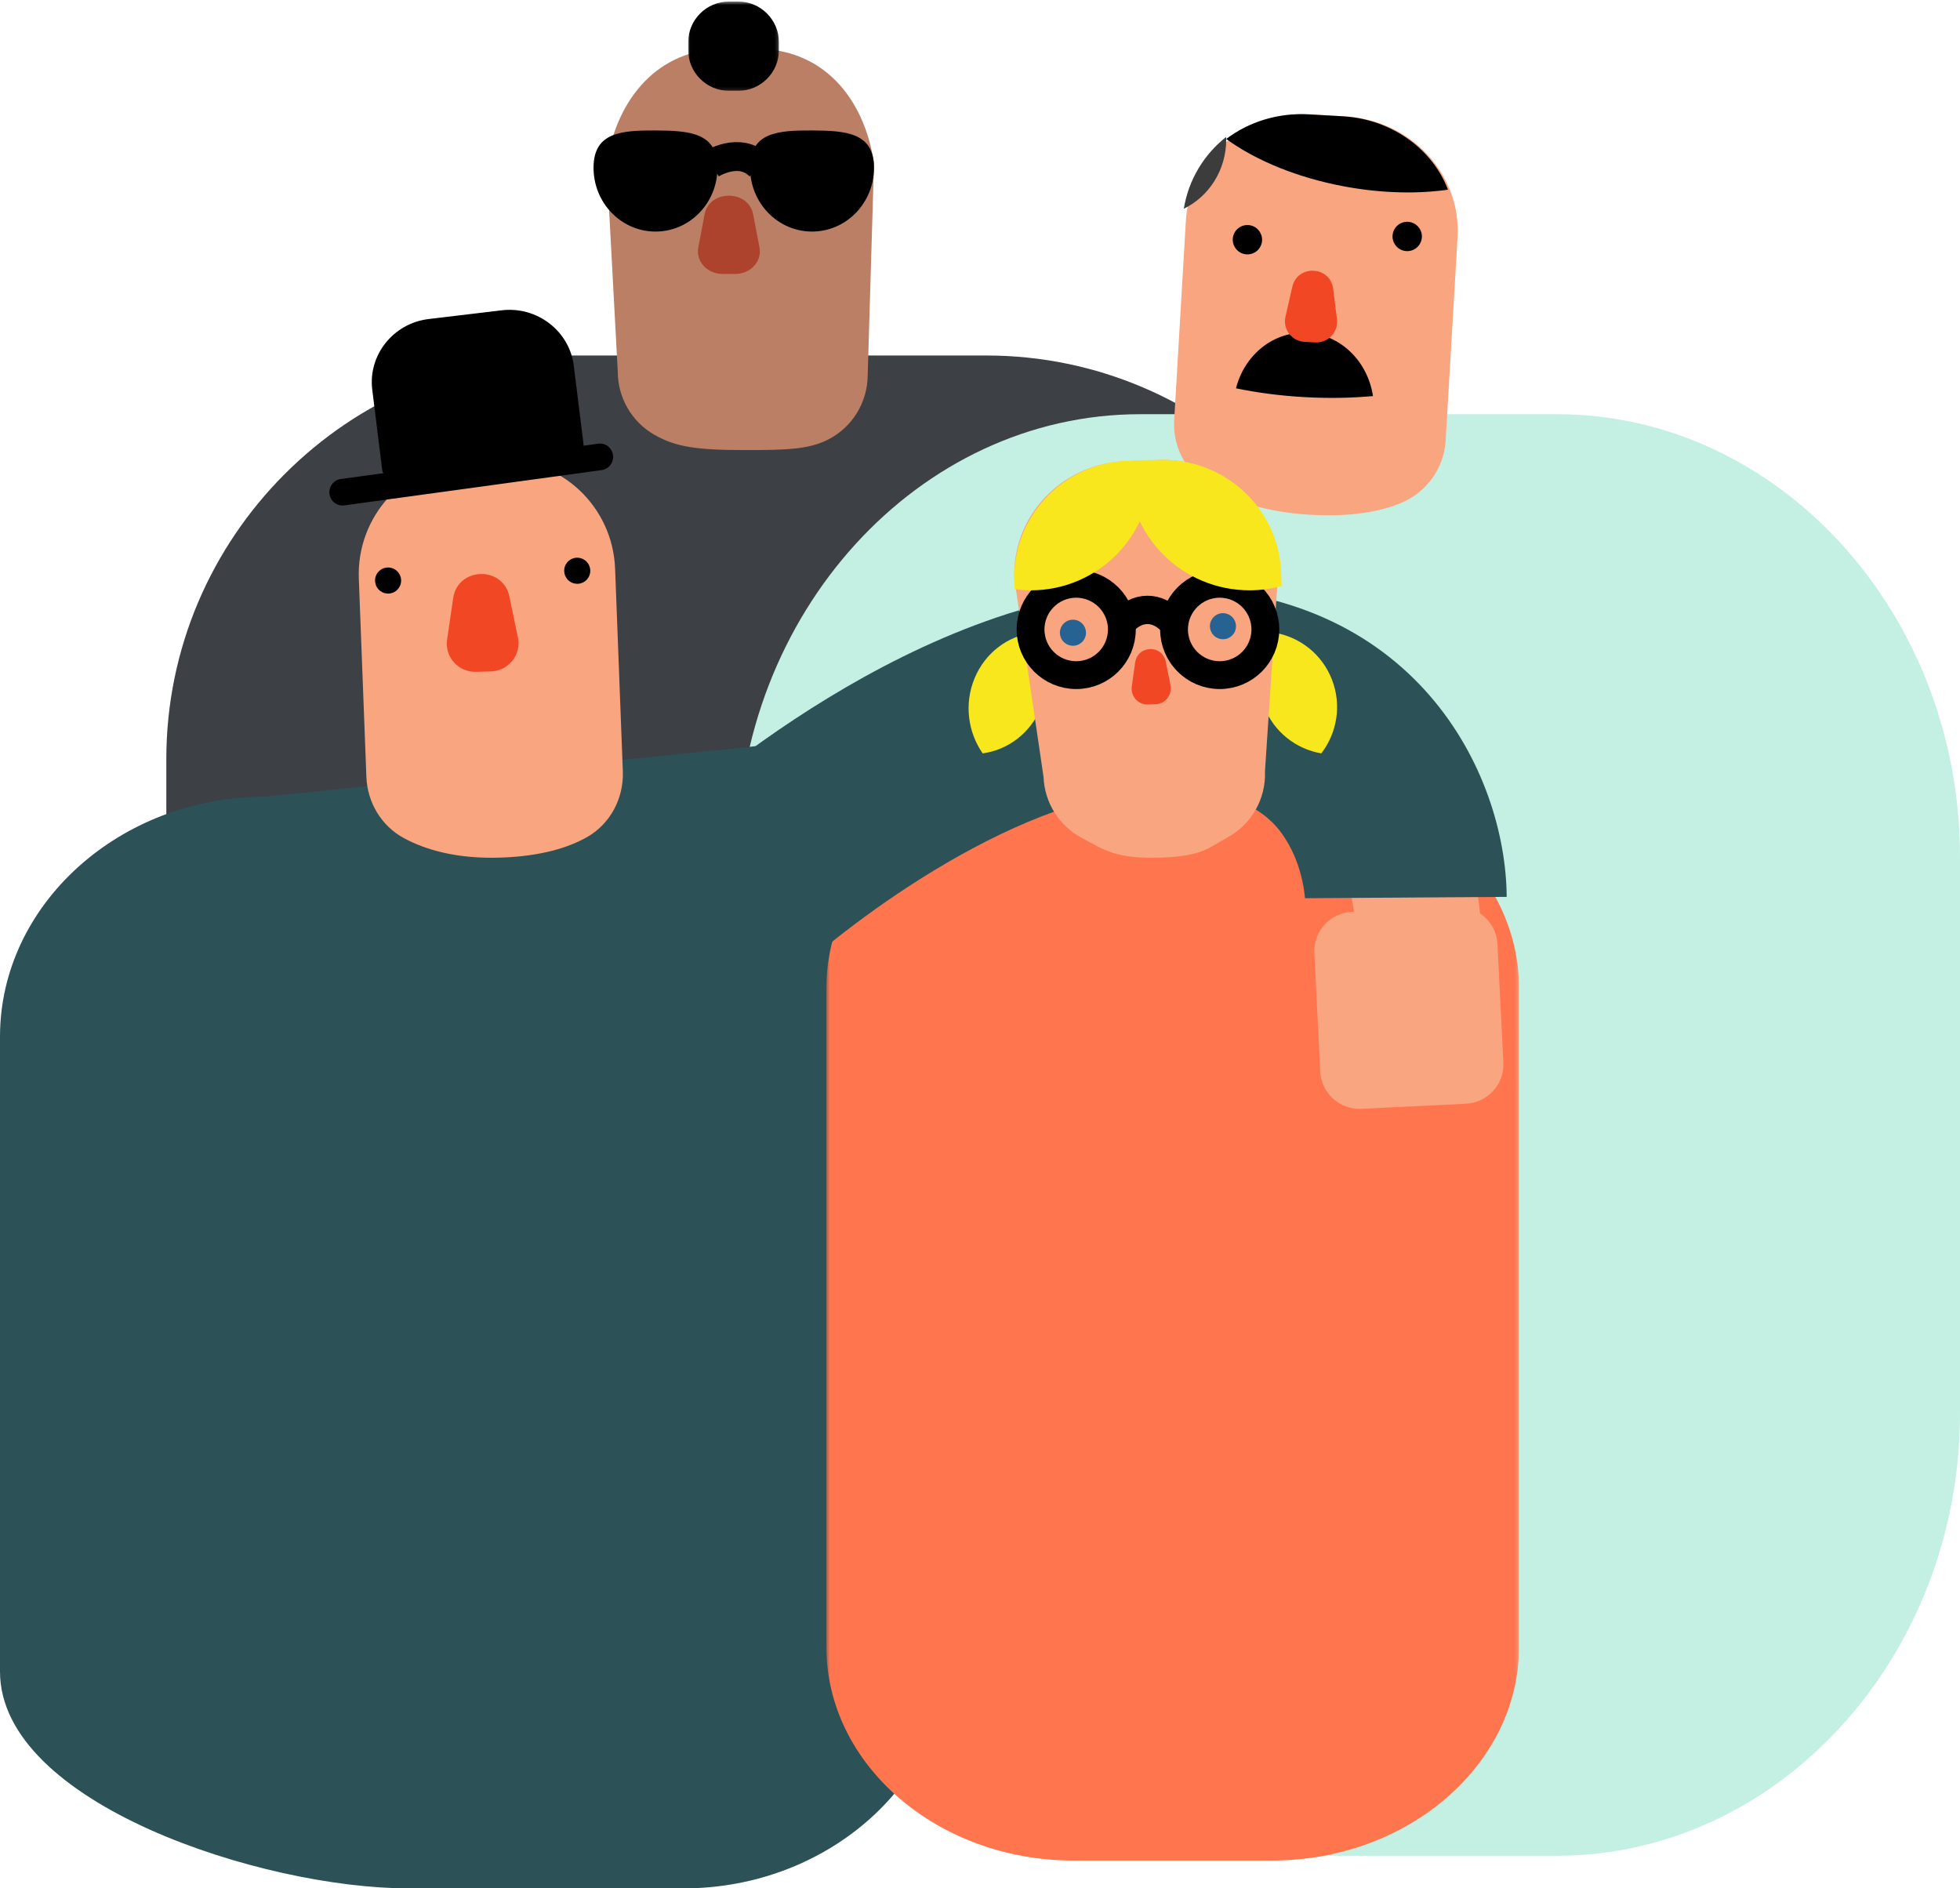 <?xml version="1.0" encoding="UTF-8"?>
<svg width="601px" height="579px" viewBox="0 0 601 579" version="1.1" xmlns="http://www.w3.org/2000/svg" xmlns:xlink="http://www.w3.org/1999/xlink">
    <!-- Generator: Sketch 53.2 (72643) - https://sketchapp.com -->
    <title>Group 81</title>
    <desc>Created with Sketch.</desc>
    <defs>
        <polygon id="path-1" points="0.021 0.47 27.849 0.47 27.849 27.842 0.021 27.842"></polygon>
        <polygon id="path-3" points="0.406 0.465 212.772 0.465 212.772 414 0.406 414"></polygon>
    </defs>
    <g id="Page-1" stroke="none" stroke-width="1" fill="none" fill-rule="evenodd">
        <g id="Group-81" transform="translate(-196, -192)">
            <path d="M370.58,704 C302.611,704 247,648.321 247,580.267 L247,424.733 C247,356.68 302.611,301 370.58,301 L498.42,301 C566.389,301 622,356.68 622,424.733 L622,580.267 C622,648.321 566.389,704 498.42,704 L370.58,704 Z" id="Fill-1" fill-opacity="0.771" fill="#05080E"></path>
            <path d="M462.071,306.884 C462.075,315.278 457.374,323.092 449.706,326.883 C443.777,329.814 437.068,329.995 424.498,330 C409.826,330.005 403.211,329.085 396.604,325.283 C389.625,321.267 385.432,313.866 385.429,305.955 L382,242.042 C385.276,221.797 398.043,207.012 417.848,207.004 L428.126,207 C447.932,206.992 460.873,221.443 464,242.011 L462.071,306.884 Z" id="Fill-3" fill="#BB7F65"></path>
            <path d="M448.48,239.108 C448.292,239.066 448.1,239.036 447.903,239.018 C445.428,238.796 443.241,240.622 443.018,243.097 C442.813,245.376 444.344,247.41 446.52,247.892 C446.708,247.934 446.901,247.964 447.097,247.982 C449.572,248.204 451.759,246.379 451.982,243.903 C452.187,241.625 450.656,239.59 448.48,239.108" id="Fill-5" fill="#000000"></path>
            <path d="M398.48,239.108 C398.293,239.066 398.1,239.036 397.903,239.018 C395.428,238.796 393.241,240.622 393.018,243.097 C392.813,245.376 394.345,247.41 396.52,247.892 C396.708,247.934 396.9,247.964 397.097,247.982 C399.572,248.204 401.759,246.378 401.982,243.903 C402.187,241.625 400.656,239.59 398.48,239.108" id="Fill-7" fill="#000000"></path>
            <g id="Group-11" transform="translate(407, 192)">
                <mask id="mask-2" fill="white">
                    <use xlink:href="#path-1"></use>
                </mask>
                <g id="Clip-10"></g>
                <path d="M15.367,27.842 L12.503,27.842 C5.638,27.842 0.021,22.225 0.021,15.36 L0.021,12.952 C0.021,6.086 5.638,0.469 12.503,0.469 L15.367,0.469 C22.233,0.469 27.849,6.086 27.849,12.952 L27.849,15.36 C27.849,22.225 22.233,27.842 15.367,27.842" id="Fill-9" fill="#000000" mask="url(#mask-2)"></path>
            </g>
            <path d="M412.057,257.724 L410.115,267.896 C409.307,272.127 412.865,276 417.557,276 L421.443,276 C426.136,276 429.693,272.127 428.885,267.896 L426.943,257.724 C425.485,250.092 413.515,250.092 412.057,257.724" id="Fill-12" fill="#AD422D"></path>
            <path d="M416,243.521 C415.952,254.328 407.407,263.049 396.913,263 C386.42,262.95 377.952,254.15 378,243.343 C378.048,232.536 386.557,231.953 397.05,232.002 C407.544,232.052 416.048,232.714 416,243.521" id="Fill-14" fill="#000000"></path>
            <path d="M464,243.521 C463.952,254.329 455.407,263.049 444.913,263 C434.42,262.951 425.952,254.15 426,243.343 C426.048,232.536 434.557,231.953 445.051,232.002 C455.544,232.052 464.048,232.714 464,243.521" id="Fill-16" fill="#000000"></path>
            <path d="M414,242.364 C414,242.364 422.806,236.643 429,243" id="Stroke-18" stroke="#000000" stroke-width="8.856"></path>
            <g id="Group-4" transform="translate(422, 227)">
                <path d="M251.42,534 L123.58,534 C55.611,534 0,472.932 0,398.293 L0,227.706 C0,153.068 55.611,92 123.58,92 L251.42,92 C319.389,92 375,153.068 375,227.706 L375,398.293 C375,472.932 319.389,534 251.42,534" id="Fill-20" fill="#C4F0E4"></path>
                <path d="M217.28,100.097 C216.79,108.447 211.555,115.938 203.541,119.246 C197.344,121.804 188.41,123.579 175.637,122.825 C160.729,121.946 150.746,117.936 144.256,113.756 C137.401,109.339 133.576,101.724 134.038,93.853 L137.621,32.76 C138.75,13.517 155.979,-1.12 176.104,0.067 L186.547,0.684 C206.672,1.871 222.07,18.433 220.942,37.676 L217.28,100.097 Z" id="Fill-22" fill="#F9A580"></path>
                <path d="M206.738,33.174 C206.553,33.121 206.362,33.079 206.167,33.05 C203.71,32.682 201.419,34.375 201.05,36.833 C200.711,39.095 202.119,41.216 204.262,41.826 C204.447,41.879 204.638,41.92 204.833,41.95 C207.29,42.318 209.581,40.625 209.95,38.167 C210.289,35.905 208.881,33.784 206.738,33.174" id="Fill-24" fill="#000000"></path>
                <path d="M157.738,34.174 C157.553,34.121 157.363,34.079 157.167,34.05 C154.71,33.682 152.419,35.375 152.05,37.833 C151.711,40.095 153.119,42.216 155.263,42.826 C155.448,42.879 155.638,42.921 155.833,42.95 C158.291,43.318 160.581,41.625 160.95,39.167 C161.289,36.905 159.88,34.784 157.738,34.174" id="Fill-26" fill="#000000"></path>
                <path d="M186.573,22.228 C197.837,24.284 208.649,24.489 218,23.163 C213.273,10.757 200.82,1.512 185.674,0.654 L175.254,0.064 C165.701,-0.477 156.827,2.442 150,7.608 C159.045,14.183 171.853,19.54 186.573,22.228" id="Fill-28" fill="#000000"></path>
                <path d="M173.926,86.757 C181.324,87.176 188.425,87.041 195,86.441 C193.421,75.911 185.2,67.616 174.892,67.033 C164.584,66.449 155.598,73.77 153,84.064 C159.48,85.403 166.529,86.338 173.926,86.757" id="Fill-30" fill="#000000"></path>
                <path d="M170.267,52.918 L168.161,62.119 C167.285,65.945 170.098,69.629 174.045,69.828 L177.314,69.992 C181.261,70.19 184.434,66.805 183.951,62.911 L182.79,53.546 C181.919,46.52 171.848,46.015 170.267,52.918" id="Fill-32" fill="#F24725"></path>
                <path d="M150,7.761 C150,7.505 149.971,7.254 149.963,7 C143.228,12.334 138.438,20.049 137,29 C144.67,25.276 150,17.179 150,7.761" id="Fill-34" fill="#3C3C3C"></path>
            </g>
            <path d="M405.546,771 L321.283,771 C276.483,771 196,745.007 196,704.51 L196,509.87 C196,469.374 232.654,436.241 277.454,436.241 L435.333,420 C480.133,420 487,451.871 487,492.368 L487,697.371 C487,737.867 450.345,771 405.546,771 L419.446,465.169" id="Fill-36" fill="#2C5156"></path>
            <path d="M386.983,428.486 C387.301,436.796 383.088,444.706 375.881,448.742 C370.309,451.863 362.096,454.468 350.049,454.936 C335.988,455.483 326.254,452.464 319.78,448.943 C312.941,445.224 308.646,438.051 308.347,430.218 L306.026,369.42 C305.295,350.269 320.089,334.147 339.07,333.409 L348.919,333.026 C367.901,332.288 383.881,347.215 384.611,366.366 L386.983,428.486 Z" id="Fill-38" fill="#F9A580"></path>
            <path d="M334.957,375.393 L333.091,388.145 C332.315,393.449 336.583,398.158 342.017,397.996 L346.514,397.861 C351.943,397.699 355.912,392.749 354.818,387.505 L352.188,374.888 C350.213,365.422 336.357,365.828 334.957,375.393" id="Fill-40" fill="#F24725"></path>
            <path d="M373.365,363.016 C373.195,363.001 373.021,362.996 372.846,363.003 C370.638,363.088 368.918,364.946 369.003,367.154 C369.081,369.186 370.662,370.806 372.635,370.984 C372.805,370.999 372.978,371.004 373.154,370.997 C375.361,370.912 377.082,369.054 376.997,366.846 C376.918,364.814 375.338,363.194 373.365,363.016" id="Fill-42" fill="#000000"></path>
            <path d="M315.365,366.016 C315.195,366.001 315.021,365.996 314.846,366.003 C312.638,366.088 310.918,367.946 311.003,370.154 C311.082,372.186 312.662,373.805 314.635,373.984 C314.806,373.999 314.978,374.004 315.154,373.997 C317.361,373.912 319.082,372.054 318.997,369.846 C318.919,367.814 317.338,366.194 315.365,366.016" id="Fill-44" fill="#000000"></path>
            <path d="M371.927,332.425 L317.074,338.975 C315.166,339.202 313.415,337.857 313.183,335.985 L310.146,311.486 C308.827,300.863 316.609,291.112 327.435,289.82 L349.855,287.143 C360.683,285.85 370.619,293.485 371.936,304.109 L374.974,328.607 C375.206,330.48 373.835,332.198 371.927,332.425" id="Fill-46" fill="#000000"></path>
            <path d="M380.543,336.123 L301.516,346.964 C299.343,347.262 297.327,345.686 297.035,343.463 L297.035,343.462 C296.744,341.238 298.283,339.175 300.457,338.877 L379.484,328.036 C381.657,327.738 383.673,329.314 383.965,331.538 C384.256,333.762 382.716,335.825 380.543,336.123" id="Fill-48" fill="#000000"></path>
            <g id="Group-52" transform="translate(449, 429)">
                <mask id="mask-4" fill="white">
                    <use xlink:href="#path-3"></use>
                </mask>
                <g id="Clip-51"></g>
                <path d="M76.088,333.465 C34.463,333.465 0.406,304.034 0.406,268.064 L0.406,65.866 C0.406,29.896 34.463,0.465 76.088,0.465 L137.09,0.465 C178.715,0.465 212.772,29.896 212.772,65.866 L212.772,268.064 C212.772,304.034 178.715,333.465 137.09,333.465 L76.088,333.465 Z" id="Fill-50" fill="#FF754E" mask="url(#mask-4)"></path>
            </g>
            <path d="M432.187,480 L406,452.036 C409.07,449.176 482.005,382 554.823,382 C601.991,382 625.596,407.774 637.093,429.396 C648.69,451.204 649.9,472.423 650,474.771 L611.662,476.395 C611.357,470.74 607.136,420.259 554.823,420.259 C531.603,420.259 503.322,430.322 473.036,449.358 C449.038,464.445 432.353,479.846 432.187,480" id="Fill-53" fill="#F9A580"></path>
            <path d="M439.212,491 L397,445.668 C405.04,438.128 477.744,372 553.829,372 C629.799,372 657.749,428.809 658,466.993 L596.179,467.402 L596.186,467.868 C596.183,467.77 595.74,457.963 590.177,449.258 C587.774,445.495 580.458,434.047 553.829,434.047 C509.619,434.047 456.102,475.16 439.212,491" id="Fill-55" fill="#2C5156"></path>
            <path d="M583.569,408.598 C586.61,416.464 593.454,421.68 601.154,423 C605.937,416.778 607.473,408.269 604.432,400.404 C601.39,392.536 594.545,387.32 586.846,386 C582.063,392.222 580.527,400.732 583.569,408.598" id="Fill-57" fill="#F8E71C"></path>
            <path d="M494.841,399.956 C491.576,407.821 492.808,416.51 497.321,423 C504.963,421.949 511.894,416.911 515.159,409.046 C518.425,401.179 517.192,392.489 512.68,386 C505.037,387.051 498.107,392.089 494.841,399.956" id="Fill-59" fill="#F8E71C"></path>
            <path d="M583.881,428.486 C584.208,436.796 579.868,444.706 572.442,448.742 C566.7,451.863 564.8,454.468 552.387,454.936 C537.899,455.483 534.433,452.464 527.762,448.943 C520.715,445.224 516.29,438.051 515.981,430.218 L507.027,369.42 C506.274,350.269 521.517,334.147 541.075,333.409 L551.224,333.026 C570.781,332.288 587.247,347.215 588,366.366 L583.881,428.486 Z" id="Fill-61" fill="#F9A580"></path>
            <path d="M544.068,395.19 L543.05,402.415 C542.627,405.421 544.954,408.09 547.918,407.998 L550.371,407.921 C553.333,407.829 555.497,405.024 554.901,402.053 L553.465,394.903 C552.389,389.539 544.831,389.769 544.068,395.19" id="Fill-63" fill="#F24725"></path>
            <path d="M571.365,380.016 C571.195,380.001 571.021,379.996 570.846,380.003 C568.638,380.088 566.918,381.946 567.003,384.154 C567.081,386.186 568.662,387.805 570.635,387.984 C570.805,387.999 570.979,388.004 571.154,387.997 C573.362,387.912 575.082,386.054 574.997,383.846 C574.919,381.814 573.338,380.194 571.365,380.016 L0,0" id="Fill-65" fill="#266392"></path>
            <path d="M525.365,382.016 C525.194,382.001 525.021,381.996 524.846,382.003 C522.638,382.088 520.918,383.946 521.003,386.154 C521.081,388.186 522.662,389.806 524.635,389.984 C524.805,389.999 524.978,390.004 525.154,389.997 C527.361,389.912 529.082,388.054 528.997,385.846 C528.918,383.814 527.338,382.194 525.365,382.016" id="Fill-67" fill="#266392"></path>
            <path d="M540,385 C540,392.732 533.732,399 526,399 C518.268,399 512,392.732 512,385 C512,377.268 518.268,371 526,371 C533.732,371 540,377.268 540,385 Z" id="Stroke-73" stroke="#000000" stroke-width="8.531"></path>
            <path d="M584,385 C584,392.732 577.732,399 570,399 C562.268,399 556,392.732 556,385 C556,377.268 562.268,371 570,371 C577.732,371 584,377.268 584,385 Z" id="Stroke-75" stroke="#000000" stroke-width="8.531"></path>
            <path d="M540,383 C542.242,380.474 544.945,379 547.855,379 C550.464,379 552.907,380.185 555,382.25" id="Stroke-77" stroke="#000000" stroke-width="8.686"></path>
            <path d="M645.517,530.414 L613.496,531.985 C606.86,532.311 601.162,527.192 600.833,520.609 L599.015,484.146 C598.686,477.564 603.847,471.912 610.483,471.586 L642.504,470.015 C649.14,469.689 654.838,474.809 655.166,481.391 L656.985,517.854 C657.313,524.436 652.153,530.088 645.517,530.414" id="Fill-79" fill="#F9A580"></path>
            <g id="Group-3" transform="translate(507, 333)" fill="#F8E71C">
                <path d="M81.834,34.412 C81.064,14.661 64.222,-0.734 44.218,0.027 L35.149,0.372 C35.071,1.336 35,2.305 35,3.289 C35,23.565 51.646,40 72.182,40 C75.586,40 78.868,39.511 82,38.665 L81.834,34.412 Z" id="Fill-69"></path>
                <path d="M42,3.157 C42,2.092 41.929,1.044 41.84,0 L34.575,0.279 C14.73,1.044 -0.737,17.731 0.027,37.554 L0.107,39.621 C1.749,39.847 3.412,40 5.116,40 C25.487,40 42,23.506 42,3.157" id="Fill-71"></path>
            </g>
        </g>
    </g>
</svg>